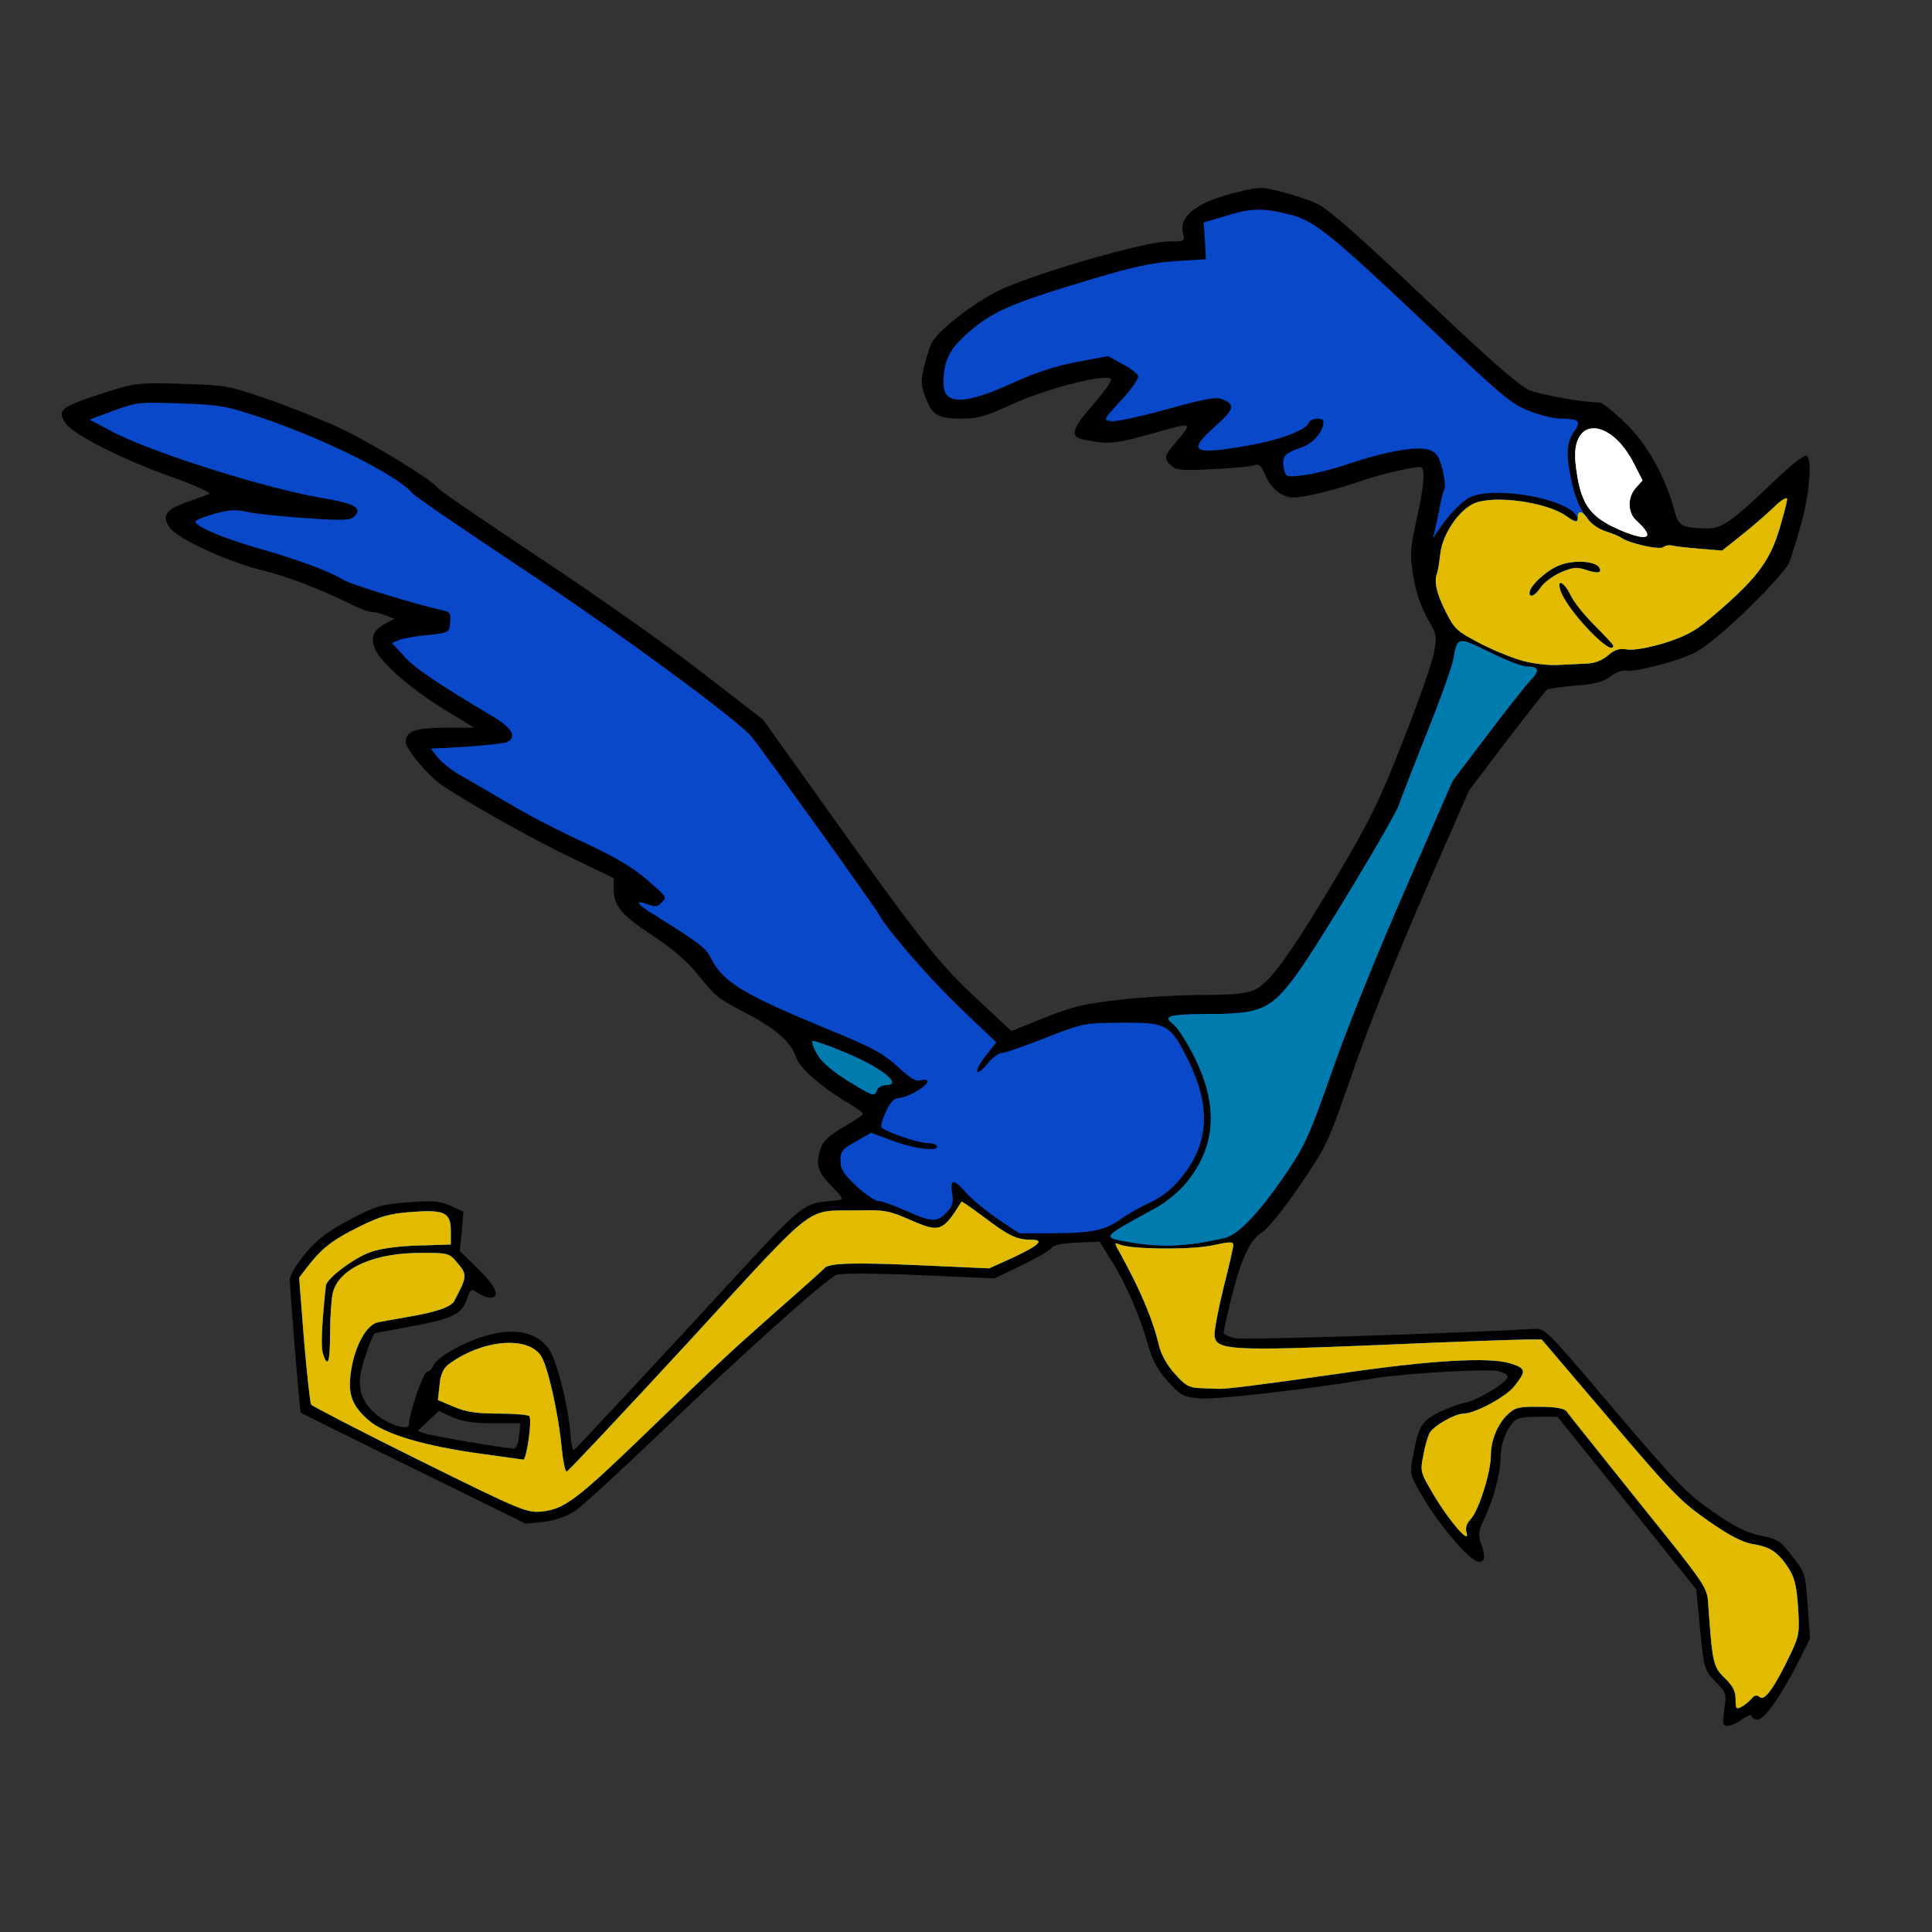 <!DOCTYPE svg PUBLIC "-//W3C//DTD SVG 20010904//EN" "http://www.w3.org/TR/2001/REC-SVG-20010904/DTD/svg10.dtd">
<svg version="1.0" xmlns="http://www.w3.org/2000/svg" width="600px" height="600px" viewBox="0 0 6000 6000" preserveAspectRatio="xMidYMid meet">
<rect x="0" y="0" width="6000" height="6000" fill="#333333" stroke="none"/>
<g id="layer101" fill="#000000" stroke="none">
 <path d="M5355 5309 c7 -49 6 -53 -28 -87 -34 -36 -35 -39 -47 -161 l-12 -125 -215 -268 -216 -268 -62 0 c-47 0 -65 4 -77 18 -23 28 -38 70 -38 110 0 47 -22 129 -50 187 -18 38 -20 50 -11 77 15 44 14 58 -7 58 -25 0 -118 -108 -171 -197 -43 -73 -43 -73 -33 -130 17 -93 27 -110 79 -136 26 -13 64 -27 83 -31 40 -7 136 -66 132 -81 -1 -6 -14 -13 -29 -17 -31 -8 -291 7 -383 22 -194 33 -491 67 -543 63 -53 -5 -60 -9 -100 -53 -31 -35 -48 -65 -61 -111 -25 -90 -70 -194 -114 -263 l-37 -60 -70 3 c-45 2 -73 7 -79 17 -6 7 -48 32 -94 54 l-83 40 -234 -10 c-140 -6 -243 -6 -257 -1 -33 13 -307 259 -558 501 -118 113 -233 218 -255 233 -25 16 -61 29 -96 33 l-56 6 -348 -171 c-192 -94 -350 -173 -351 -174 -3 -3 -34 -384 -34 -414 0 -12 22 -48 48 -80 38 -45 69 -68 138 -105 81 -43 98 -48 182 -54 77 -6 99 -4 132 11 l39 18 -5 61 -6 61 56 55 c57 55 71 90 38 90 -10 0 -27 -7 -39 -15 -20 -14 -22 -13 -33 20 -15 46 -46 61 -177 85 -59 11 -108 20 -108 20 -7 0 -37 84 -44 121 -10 56 3 92 45 130 37 32 104 54 104 33 0 -33 45 -164 56 -164 7 0 15 -8 19 -17 8 -27 102 -79 172 -97 86 -23 152 -7 187 43 26 37 63 185 68 271 2 25 6 44 11 43 4 -2 164 -174 357 -382 382 -415 342 -380 459 -393 23 -3 22 -5 -18 -46 -43 -44 -49 -67 -31 -119 8 -21 28 -39 70 -63 33 -19 60 -37 60 -41 0 -4 -24 -21 -53 -38 -68 -39 -144 -105 -153 -134 -15 -47 -59 -88 -143 -133 -106 -56 -106 -56 -165 -129 -32 -39 -79 -80 -137 -118 -99 -65 -123 -93 -123 -145 l0 -35 -125 -60 c-116 -55 -311 -164 -405 -226 -43 -28 -116 -114 -116 -136 0 -34 30 -45 122 -45 l91 0 -89 -54 c-105 -64 -201 -147 -219 -190 -16 -37 -6 -59 33 -80 l27 -14 -28 -11 c-16 -6 -36 -11 -45 -11 -9 0 -39 -12 -67 -26 -94 -46 -190 -83 -275 -104 -107 -27 -263 -99 -284 -133 -24 -35 -11 -54 52 -77 32 -11 64 -23 72 -26 8 -3 -46 -28 -120 -54 -152 -54 -303 -131 -326 -165 -28 -43 -18 -51 135 -100 78 -25 93 -27 225 -23 136 4 146 6 266 47 69 24 171 65 227 91 101 48 286 161 301 184 4 7 147 105 317 218 171 113 397 272 502 354 l193 149 214 300 c284 398 333 458 454 571 l103 96 102 -41 c84 -34 125 -44 232 -56 71 -8 187 -15 256 -15 90 0 137 -4 163 -15 48 -20 112 -109 261 -359 100 -170 130 -230 202 -415 47 -119 90 -241 96 -272 10 -54 9 -59 -21 -110 -19 -34 -35 -82 -43 -129 -11 -69 -10 -84 11 -180 22 -99 26 -147 15 -158 -7 -8 -124 19 -195 44 -36 13 -98 30 -138 39 -66 14 -76 13 -104 -1 -18 -10 -37 -31 -47 -55 -13 -32 -20 -39 -36 -34 -11 4 -70 9 -130 12 -96 5 -113 3 -128 -11 -23 -23 -22 -30 11 -68 58 -70 61 -68 -69 -32 -117 33 -134 35 -215 19 -43 -9 -35 -34 32 -110 43 -51 61 -77 52 -80 -30 -12 -206 35 -302 79 -82 38 -108 46 -158 46 -76 0 -92 -10 -113 -64 -15 -39 -16 -52 -5 -98 7 -29 18 -63 24 -74 22 -42 146 -136 226 -170 124 -54 440 -144 505 -144 54 0 55 -1 49 -25 -14 -55 45 -99 172 -129 70 -17 74 -17 150 4 44 12 90 29 104 38 45 28 141 114 375 336 151 143 245 225 273 237 35 15 169 39 220 39 8 0 43 28 78 62 67 64 124 164 153 270 14 51 21 56 92 59 54 3 80 -14 221 -149 48 -46 92 -81 98 -77 19 12 10 120 -19 222 -16 56 -33 108 -37 115 -21 35 -128 146 -201 208 -75 64 -91 73 -178 99 -52 15 -106 26 -119 24 -15 -3 -36 3 -55 18 -23 17 -50 24 -108 28 -43 4 -83 9 -89 13 -5 4 -62 76 -126 160 l-116 153 -142 325 c-81 186 -176 422 -220 552 -77 222 -81 229 -165 352 -47 69 -99 133 -114 142 -38 22 -66 81 -96 201 -14 56 -25 106 -25 112 0 5 17 13 38 17 28 6 653 -14 924 -29 37 -2 39 0 252 252 193 227 225 260 306 316 68 47 104 65 148 74 52 10 61 16 98 64 40 51 41 54 48 154 l7 102 -36 72 c-55 107 -105 179 -126 179 -11 0 -19 -5 -19 -11 0 -6 -13 -1 -29 10 -16 12 -37 21 -46 21 -15 0 -16 -7 -10 -51z m-3743 -849 l4 -40 -86 0 c-61 0 -96 -6 -126 -19 l-41 -19 -33 31 -33 31 24 8 c19 7 222 42 275 47 7 0 14 -17 16 -39z"/>
 </g>
<g id="layer102" fill="#0848c9" stroke="none">
 <path d="M5390 5277 c0 -25 -9 -42 -34 -66 -36 -35 -38 -47 -51 -229 -3 -53 -5 -56 -217 -319 -117 -147 -218 -272 -223 -280 -7 -9 -34 -14 -83 -14 -64 -1 -77 2 -99 23 -32 30 -53 81 -53 128 0 51 -37 170 -62 197 -14 15 -18 29 -13 45 10 36 -56 -40 -104 -122 -39 -66 -41 -70 -31 -119 5 -29 14 -60 20 -71 12 -22 79 -60 106 -60 34 0 131 -52 156 -84 39 -49 38 -56 -12 -72 -66 -20 -244 -10 -525 31 -252 36 -362 50 -382 48 -7 0 -32 -1 -54 -2 -35 -1 -47 -7 -79 -43 -24 -26 -43 -59 -50 -87 -20 -84 -58 -174 -122 -290 -18 -32 -18 -33 -1 -26 37 15 217 17 286 3 57 -12 67 -13 67 -1 0 8 -14 69 -31 135 -16 67 -29 133 -27 147 5 44 53 47 512 28 226 -10 432 -17 458 -17 l46 0 212 249 c190 224 220 255 305 314 64 45 107 67 137 72 55 9 77 23 110 71 21 32 27 55 32 124 5 80 4 89 -23 146 -48 101 -80 147 -95 135 -10 -8 -17 -7 -26 4 -8 9 -22 21 -32 26 -16 8 -18 6 -18 -24z"/>
 <path d="M1304 4536 c-182 -90 -334 -169 -338 -174 -3 -6 -13 -97 -22 -202 l-15 -192 26 -34 c45 -58 77 -83 160 -124 66 -33 95 -41 161 -46 104 -8 124 1 124 59 l0 42 -97 3 c-57 1 -119 9 -148 19 -51 16 -141 83 -143 106 -13 122 -16 191 -9 211 15 46 22 28 22 -61 0 -49 4 -105 8 -125 16 -78 129 -129 282 -127 78 0 81 1 107 33 29 35 29 40 -11 116 -10 19 -56 35 -146 50 -38 7 -80 14 -93 17 -33 8 -67 68 -80 140 -14 79 -2 116 53 164 49 43 174 80 350 104 66 9 124 17 130 18 10 2 28 -121 19 -135 -3 -4 -46 -8 -95 -8 -70 0 -102 -5 -139 -21 l-50 -21 5 -46 c3 -33 11 -51 27 -64 101 -76 243 -91 287 -29 22 31 56 183 66 294 4 37 10 67 15 67 4 0 173 -180 375 -399 412 -448 361 -409 530 -412 82 -2 97 1 163 30 91 40 100 36 158 -57 1 -2 32 20 70 48 75 57 101 70 145 70 45 0 27 17 -56 56 l-73 33 -224 -10 c-207 -9 -276 -6 -288 10 -3 4 -70 64 -150 134 -158 140 -165 147 -416 389 -200 193 -242 225 -310 232 -47 5 -61 0 -380 -158z"/>
 <path d="M3510 3858 c-90 -16 -93 -12 75 -104 37 -20 77 -53 102 -84 89 -110 97 -236 24 -384 -23 -47 -53 -94 -67 -105 -34 -26 -17 -31 119 -32 153 0 186 -16 265 -124 65 -89 305 -488 317 -526 4 -13 42 -112 85 -219 43 -107 81 -213 84 -235 12 -68 13 -68 111 -20 50 25 102 45 116 45 39 0 42 11 11 44 -16 17 -77 94 -135 171 l-106 140 -146 335 c-81 184 -183 436 -226 560 -71 203 -85 235 -146 325 -80 118 -147 189 -188 199 -114 27 -197 31 -295 14z"/>
 <path d="M3099 3786 c-35 -24 -79 -60 -97 -80 -40 -46 -52 -46 -45 -1 5 29 1 41 -17 60 -30 32 -46 31 -127 -5 -36 -16 -74 -30 -85 -30 -10 0 -41 -21 -68 -46 -40 -38 -50 -53 -50 -80 0 -28 6 -36 48 -59 l47 -27 60 22 c70 27 145 37 145 21 0 -6 -13 -11 -30 -11 -28 0 -127 -34 -142 -48 -4 -4 2 -26 13 -49 14 -31 26 -43 41 -43 24 0 88 -37 88 -51 0 -6 -9 -8 -20 -4 -15 5 -33 -6 -72 -42 -44 -41 -81 -61 -218 -117 -262 -108 -324 -146 -361 -218 -18 -36 -32 -46 -187 -143 -46 -29 -51 -42 -9 -26 21 8 30 7 42 -6 15 -15 14 -19 -22 -50 -62 -57 -112 -87 -233 -143 -63 -29 -162 -80 -220 -115 -58 -34 -126 -74 -152 -88 -25 -15 -56 -39 -68 -54 l-22 -28 109 -6 c59 -4 116 -10 126 -14 33 -14 19 -43 -38 -77 -182 -109 -247 -153 -280 -190 l-38 -41 24 -10 c13 -5 53 -12 89 -15 64 -7 65 -7 68 -39 3 -28 0 -33 -25 -38 -85 -19 -282 -79 -308 -95 -43 -26 -145 -64 -255 -95 -116 -32 -214 -75 -202 -87 5 -5 33 -16 63 -24 41 -11 65 -12 99 -4 25 6 106 14 180 19 109 8 138 7 149 -4 28 -27 5 -41 -97 -58 -177 -30 -542 -145 -660 -210 l-64 -34 76 -28 c71 -26 81 -27 208 -22 123 4 142 8 255 46 192 65 417 177 463 232 8 10 159 113 335 230 307 203 678 476 720 528 37 46 384 530 394 550 27 50 162 205 259 297 l106 101 -33 42 c-39 49 -32 71 7 23 15 -18 34 -32 44 -32 9 0 70 -21 135 -47 116 -45 120 -46 233 -47 144 -1 154 4 210 116 72 146 65 260 -22 366 -27 34 -59 59 -97 77 -31 14 -71 37 -90 51 -49 35 -93 44 -211 44 l-105 0 -66 -44z"/>
 <path d="M2660 3373 c-73 -43 -110 -74 -126 -106 -9 -16 -13 -31 -11 -34 3 -2 45 12 93 32 122 50 191 105 134 105 -11 0 -23 7 -26 15 -8 20 -12 19 -64 -12z"/>
 <path d="M4740 2055 c-30 -6 -92 -31 -138 -54 -77 -40 -84 -46 -111 -99 -30 -59 -38 -96 -28 -122 3 -8 7 -35 10 -60 6 -60 58 -137 106 -157 63 -27 222 -4 284 39 28 20 45 19 32 -1 -31 -51 -238 -90 -322 -60 -28 9 -78 61 -111 113 -12 20 -13 20 -8 1 3 -11 10 -44 16 -73 5 -30 12 -58 16 -63 3 -6 0 -33 -6 -60 -10 -39 -18 -53 -39 -61 -35 -14 -131 2 -248 41 -49 17 -114 33 -145 37 -55 6 -55 6 -61 -22 -7 -36 2 -47 54 -64 37 -13 69 -49 69 -80 0 -15 -40 -12 -46 4 -9 22 -91 53 -189 70 -173 30 -190 19 -99 -62 58 -52 61 -66 17 -83 -18 -7 -58 1 -169 32 -80 22 -157 39 -172 37 -27 -3 -26 -4 30 -65 32 -34 55 -68 53 -76 -3 -7 -25 -24 -50 -37 l-44 -24 -97 18 c-67 13 -131 34 -203 67 -146 67 -211 67 -211 0 0 -71 18 -107 78 -159 73 -64 133 -90 362 -159 146 -44 205 -57 280 -62 l95 -6 -3 -57 -4 -57 67 -20 c81 -25 116 -26 200 -5 79 20 125 58 454 369 206 196 237 221 292 242 34 13 76 23 94 23 58 0 67 8 45 38 -22 32 -26 61 -16 122 18 111 55 172 114 191 20 6 42 15 47 19 23 17 119 39 131 29 6 -5 18 -7 25 -5 8 2 46 7 86 10 l71 6 59 -47 c32 -25 77 -64 101 -87 23 -23 42 -34 42 -26 0 8 -11 51 -25 97 -31 101 -75 157 -217 276 -43 37 -76 54 -139 74 -51 15 -95 23 -115 20 -25 -4 -39 0 -61 19 -19 16 -41 24 -68 25 -22 1 -60 3 -85 4 -25 2 -70 -3 -100 -10z m270 -50 c0 -3 -26 -31 -58 -63 -32 -32 -66 -74 -75 -95 -20 -40 -43 -51 -31 -14 18 60 164 213 164 172z m-225 -181 c9 -14 37 -35 61 -46 38 -16 50 -18 80 -8 36 12 51 9 40 -8 -12 -20 -81 -24 -124 -6 -39 15 -92 64 -92 85 0 17 18 9 35 -17z"/>
 <path d="M5031 1646 c-97 -42 -124 -82 -138 -208 -15 -146 109 -143 183 5 l25 49 -20 22 c-27 29 -27 77 0 102 61 55 39 68 -50 30z"/>
 </g>
<g id="layer103" fill="#007bad" stroke="none">
 <path d="M5390 5277 c0 -25 -9 -42 -34 -66 -36 -35 -38 -47 -51 -229 -3 -53 -5 -56 -217 -319 -117 -147 -218 -272 -223 -280 -7 -9 -34 -14 -83 -14 -64 -1 -77 2 -99 23 -32 30 -53 81 -53 128 0 51 -37 170 -62 197 -14 15 -18 29 -13 45 10 36 -56 -40 -104 -122 -39 -66 -41 -70 -31 -119 5 -29 14 -60 20 -71 12 -22 79 -60 106 -60 34 0 131 -52 156 -84 39 -49 38 -56 -12 -72 -66 -20 -244 -10 -525 31 -252 36 -362 50 -382 48 -7 0 -32 -1 -54 -2 -35 -1 -47 -7 -79 -43 -24 -26 -43 -59 -50 -87 -20 -84 -58 -174 -122 -290 -18 -32 -18 -33 -1 -26 37 15 217 17 286 3 57 -12 67 -13 67 -1 0 8 -14 69 -31 135 -16 67 -29 133 -27 147 5 44 53 47 512 28 226 -10 432 -17 458 -17 l46 0 212 249 c190 224 220 255 305 314 64 45 107 67 137 72 55 9 77 23 110 71 21 32 27 55 32 124 5 80 4 89 -23 146 -48 101 -80 147 -95 135 -10 -8 -17 -7 -26 4 -8 9 -22 21 -32 26 -16 8 -18 6 -18 -24z"/>
 <path d="M1304 4536 c-182 -90 -334 -169 -338 -174 -3 -6 -13 -97 -22 -202 l-15 -192 26 -34 c45 -58 77 -83 160 -124 66 -33 95 -41 161 -46 104 -8 124 1 124 59 l0 42 -97 3 c-57 1 -119 9 -148 19 -51 16 -141 83 -143 106 -13 122 -16 191 -9 211 15 46 22 28 22 -61 0 -49 4 -105 8 -125 16 -78 129 -129 282 -127 78 0 81 1 107 33 29 35 29 40 -11 116 -10 19 -56 35 -146 50 -38 7 -80 14 -93 17 -33 8 -67 68 -80 140 -14 79 -2 116 53 164 49 43 174 80 350 104 66 9 124 17 130 18 10 2 28 -121 19 -135 -3 -4 -46 -8 -95 -8 -70 0 -102 -5 -139 -21 l-50 -21 5 -46 c3 -33 11 -51 27 -64 101 -76 243 -91 287 -29 22 31 56 183 66 294 4 37 10 67 15 67 4 0 173 -180 375 -399 412 -448 361 -409 530 -412 82 -2 97 1 163 30 91 40 100 36 158 -57 1 -2 32 20 70 48 75 57 101 70 145 70 45 0 27 17 -56 56 l-73 33 -224 -10 c-207 -9 -276 -6 -288 10 -3 4 -70 64 -150 134 -158 140 -165 147 -416 389 -200 193 -242 225 -310 232 -47 5 -61 0 -380 -158z"/>
 <path d="M3510 3858 c-90 -16 -93 -12 75 -104 37 -20 77 -53 102 -84 89 -110 97 -236 24 -384 -23 -47 -53 -94 -67 -105 -34 -26 -17 -31 119 -32 153 0 186 -16 265 -124 65 -89 305 -488 317 -526 4 -13 42 -112 85 -219 43 -107 81 -213 84 -235 12 -68 13 -68 111 -20 50 25 102 45 116 45 39 0 42 11 11 44 -16 17 -77 94 -135 171 l-106 140 -146 335 c-81 184 -183 436 -226 560 -71 203 -85 235 -146 325 -80 118 -147 189 -188 199 -114 27 -197 31 -295 14z"/>
 <path d="M2660 3373 c-73 -43 -110 -74 -126 -106 -9 -16 -13 -31 -11 -34 3 -2 45 12 93 32 122 50 191 105 134 105 -11 0 -23 7 -26 15 -8 20 -12 19 -64 -12z"/>
 <path d="M4740 2055 c-30 -6 -92 -31 -138 -54 -77 -40 -84 -46 -111 -99 -30 -59 -38 -96 -28 -122 3 -8 7 -35 10 -60 6 -60 58 -137 106 -157 62 -26 221 -4 283 38 32 23 38 24 38 4 0 -22 16 -18 33 9 9 13 33 30 54 36 21 7 43 16 48 20 23 17 119 39 131 29 6 -5 18 -7 25 -5 8 2 46 7 86 10 l71 6 59 -47 c32 -25 77 -64 101 -87 23 -23 42 -34 42 -26 0 8 -11 51 -25 97 -31 101 -75 157 -217 276 -43 37 -76 54 -139 74 -51 15 -95 23 -115 20 -25 -4 -39 0 -61 19 -19 16 -41 24 -68 25 -22 1 -60 3 -85 4 -25 2 -70 -3 -100 -10z m270 -50 c0 -3 -26 -31 -58 -63 -32 -32 -66 -74 -75 -95 -20 -40 -43 -51 -31 -14 18 60 164 213 164 172z m-225 -181 c9 -14 37 -35 61 -46 38 -16 50 -18 80 -8 36 12 51 9 40 -8 -12 -20 -81 -24 -124 -6 -39 15 -92 64 -92 85 0 17 18 9 35 -17z"/>
 <path d="M5031 1646 c-97 -42 -124 -82 -138 -208 -15 -146 109 -143 183 5 l25 49 -20 22 c-27 29 -27 77 0 102 61 55 39 68 -50 30z"/>
 </g>
<g id="layer104" fill="#e2ba00" stroke="none">
 <path d="M5390 5277 c0 -25 -9 -42 -34 -66 -36 -35 -38 -47 -51 -229 -3 -53 -5 -56 -217 -319 -117 -147 -218 -272 -223 -280 -7 -9 -34 -14 -83 -14 -64 -1 -77 2 -99 23 -32 30 -53 81 -53 128 0 51 -37 170 -62 197 -14 15 -18 29 -13 45 10 36 -56 -40 -104 -122 -39 -66 -41 -70 -31 -119 5 -29 14 -60 20 -71 12 -22 79 -60 106 -60 34 0 131 -52 156 -84 39 -49 38 -56 -12 -72 -66 -20 -244 -10 -525 31 -252 36 -362 50 -382 48 -7 0 -32 -1 -54 -2 -35 -1 -47 -7 -79 -43 -24 -26 -43 -59 -50 -87 -20 -84 -58 -174 -122 -290 -18 -32 -18 -33 -1 -26 37 15 217 17 286 3 57 -12 67 -13 67 -1 0 8 -14 69 -31 135 -16 67 -29 133 -27 147 5 44 53 47 512 28 226 -10 432 -17 458 -17 l46 0 212 249 c190 224 220 255 305 314 64 45 107 67 137 72 55 9 77 23 110 71 21 32 27 55 32 124 5 80 4 89 -23 146 -48 101 -80 147 -95 135 -10 -8 -17 -7 -26 4 -8 9 -22 21 -32 26 -16 8 -18 6 -18 -24z"/>
 <path d="M1304 4536 c-182 -90 -334 -169 -338 -174 -3 -6 -13 -97 -22 -202 l-15 -192 26 -34 c45 -58 77 -83 160 -124 66 -33 95 -41 161 -46 104 -8 124 1 124 59 l0 42 -97 3 c-57 1 -119 9 -148 19 -51 16 -141 83 -143 106 -13 122 -16 191 -9 211 15 46 22 28 22 -61 0 -49 4 -105 8 -125 16 -78 129 -129 282 -127 78 0 81 1 107 33 29 35 29 40 -11 116 -10 19 -56 35 -146 50 -38 7 -80 14 -93 17 -33 8 -67 68 -80 140 -14 79 -2 116 53 164 49 43 174 80 350 104 66 9 124 17 130 18 10 2 28 -121 19 -135 -3 -4 -46 -8 -95 -8 -70 0 -102 -5 -139 -21 l-50 -21 5 -46 c3 -33 11 -51 27 -64 101 -76 243 -91 287 -29 22 31 56 183 66 294 4 37 10 67 15 67 4 0 173 -180 375 -399 412 -448 361 -409 530 -412 82 -2 97 1 163 30 91 40 100 36 158 -57 1 -2 32 20 70 48 75 57 101 70 145 70 45 0 27 17 -56 56 l-73 33 -224 -10 c-207 -9 -276 -6 -288 10 -3 4 -70 64 -150 134 -158 140 -165 147 -416 389 -200 193 -242 225 -310 232 -47 5 -61 0 -380 -158z"/>
 <path d="M4740 2055 c-30 -6 -92 -31 -138 -54 -77 -40 -84 -46 -111 -99 -30 -59 -38 -96 -28 -122 3 -8 7 -35 10 -60 6 -60 58 -137 106 -157 62 -26 221 -4 283 38 32 23 38 24 38 4 0 -22 16 -18 33 9 9 13 33 30 54 36 21 7 43 16 48 20 23 17 119 39 131 29 6 -5 18 -7 25 -5 8 2 46 7 86 10 l71 6 59 -47 c32 -25 77 -64 101 -87 23 -23 42 -34 42 -26 0 8 -11 51 -25 97 -31 101 -75 157 -217 276 -43 37 -76 54 -139 74 -51 15 -95 23 -115 20 -25 -4 -39 0 -61 19 -19 16 -41 24 -68 25 -22 1 -60 3 -85 4 -25 2 -70 -3 -100 -10z m270 -50 c0 -3 -26 -31 -58 -63 -32 -32 -66 -74 -75 -95 -20 -40 -43 -51 -31 -14 18 60 164 213 164 172z m-225 -181 c9 -14 37 -35 61 -46 38 -16 50 -18 80 -8 36 12 51 9 40 -8 -12 -20 -81 -24 -124 -6 -39 15 -92 64 -92 85 0 17 18 9 35 -17z"/>
 <path d="M5031 1646 c-97 -42 -124 -82 -138 -208 -15 -146 109 -143 183 5 l25 49 -20 22 c-27 29 -27 77 0 102 61 55 39 68 -50 30z"/>
 </g>
<g id="layer105" fill="#ffffff" stroke="none">
 <path d="M5031 1646 c-97 -42 -124 -82 -138 -208 -15 -146 109 -143 183 5 l25 49 -20 22 c-27 29 -27 77 0 102 61 55 39 68 -50 30z"/>
 </g>

</svg>